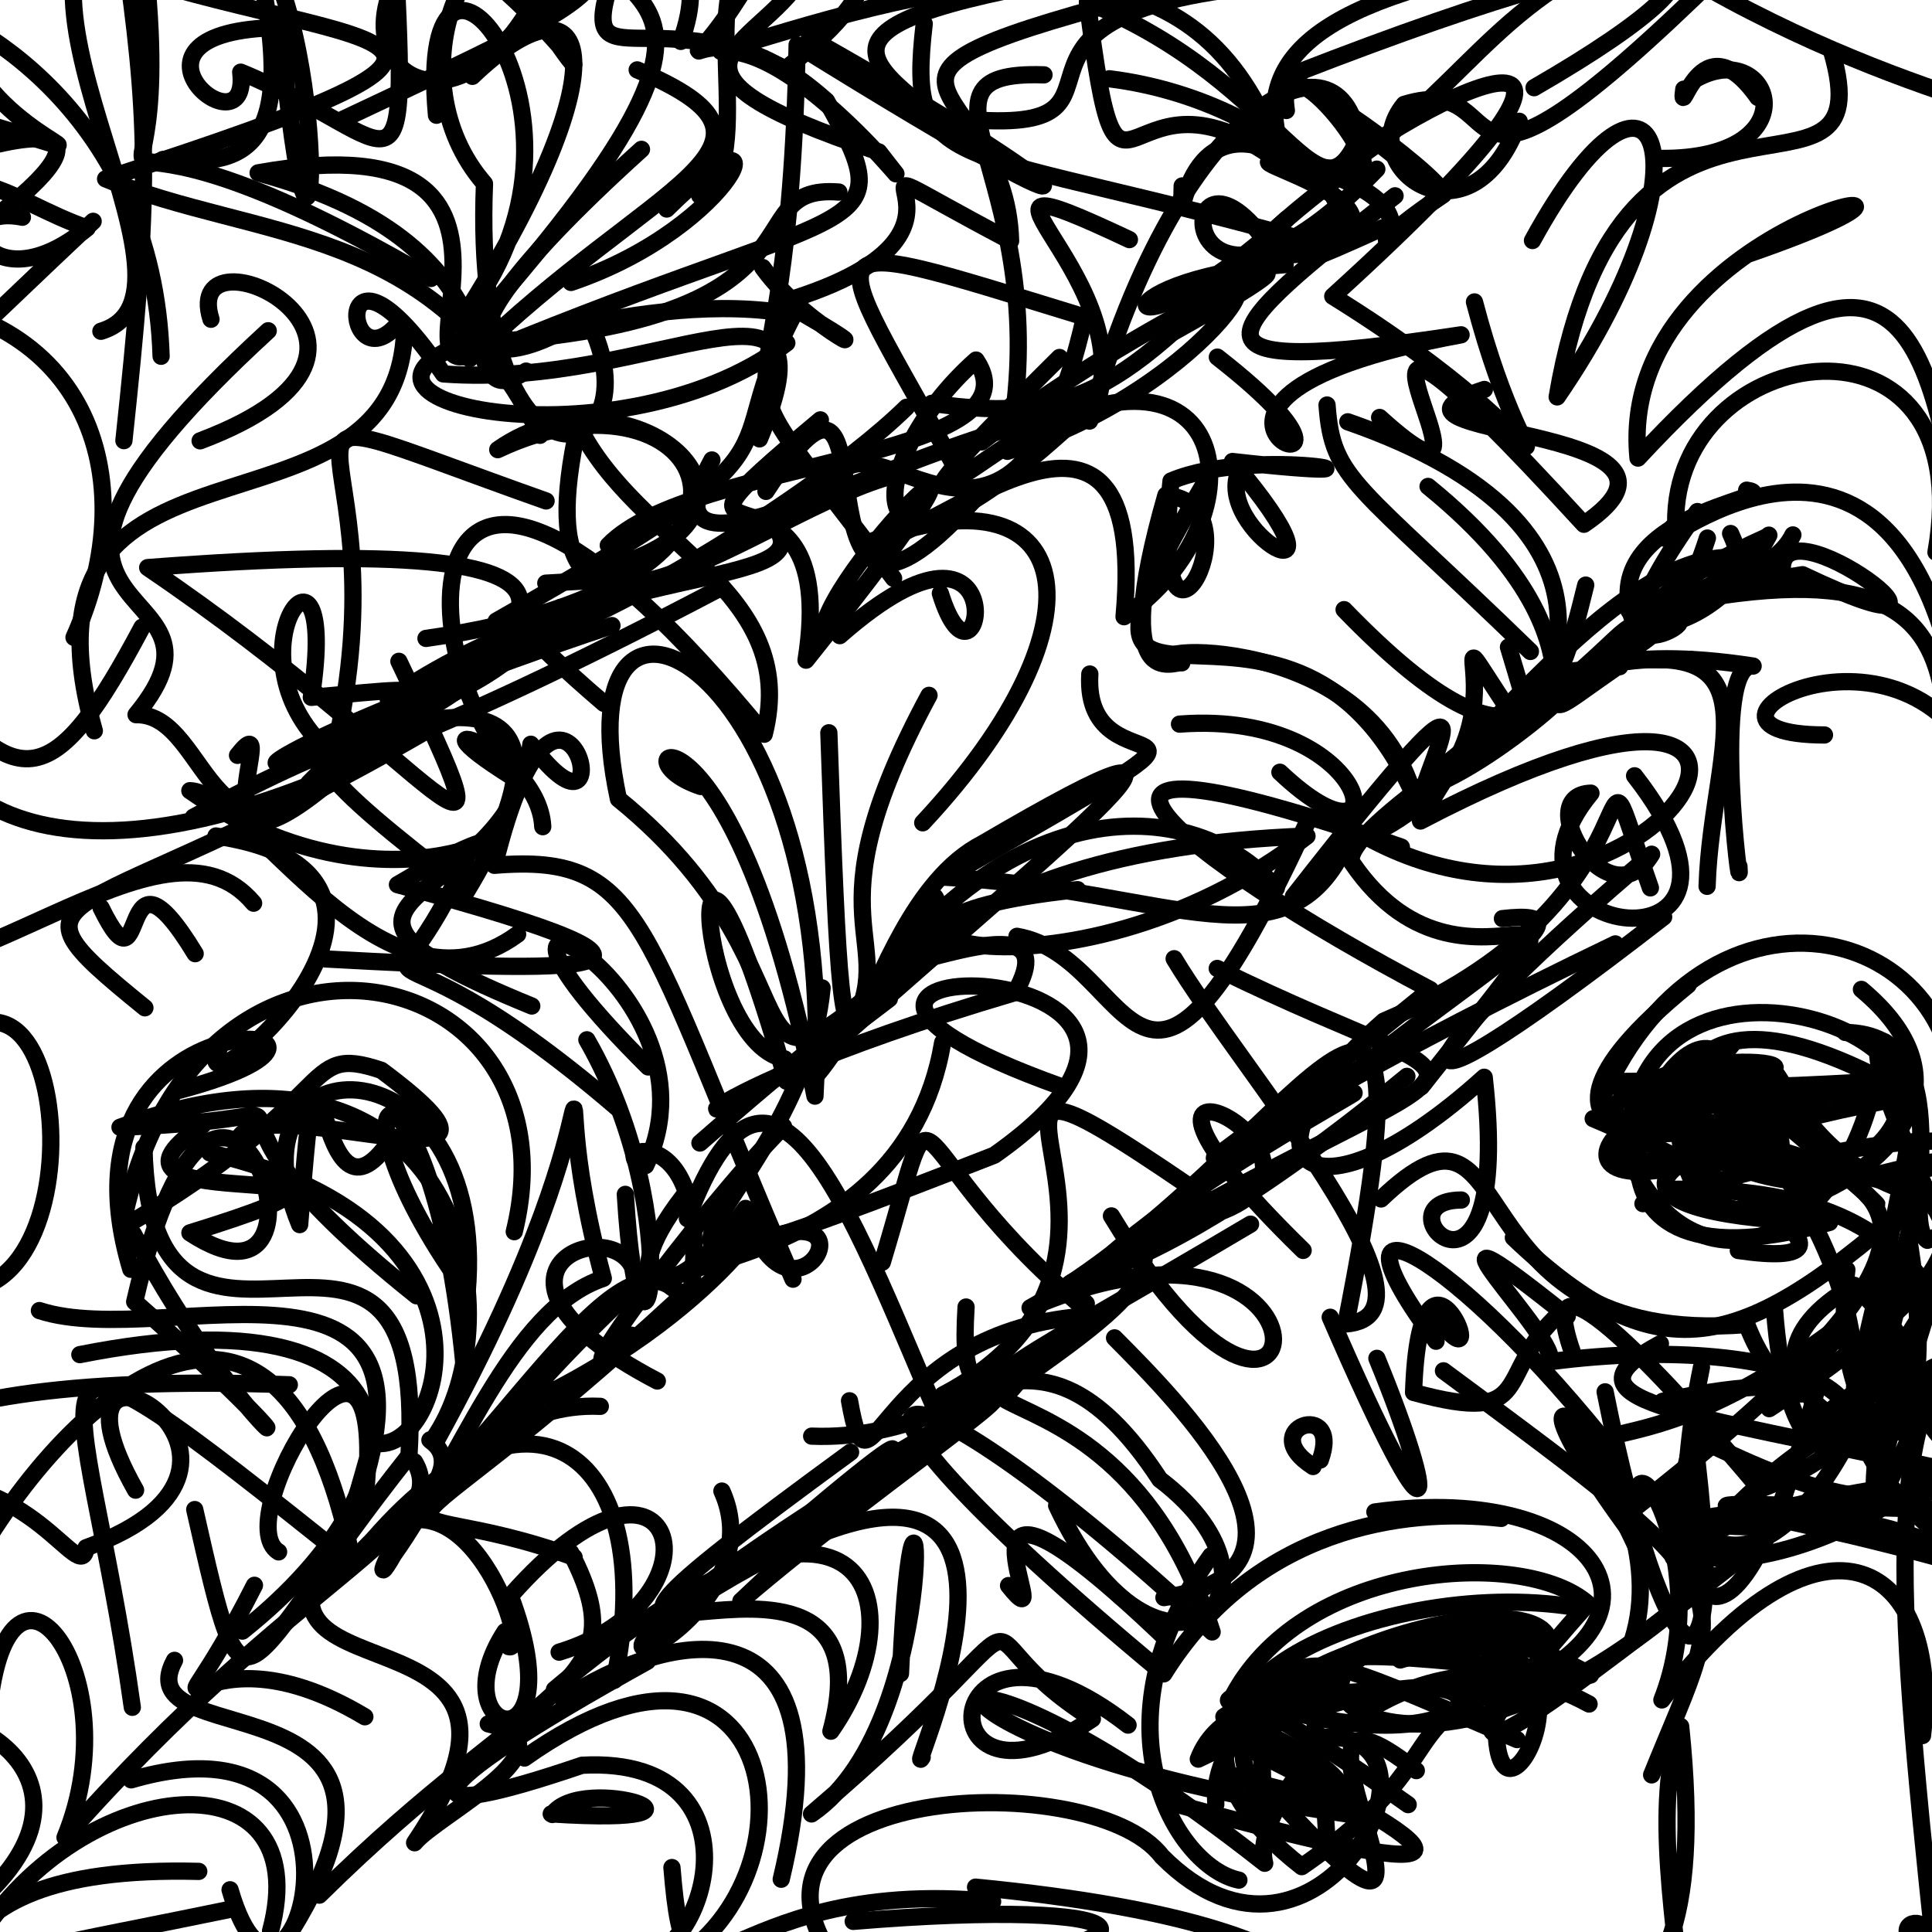 <?xml version="1.0" ?>
<svg xmlns="http://www.w3.org/2000/svg" version="1.1" width="224" height="224">
  <defs/>
  <g>
    <path d="M -5.312 222.79 C 15.261 207.52 -3.682 196.132 -12.795 199.551 C -2.284 230.388 9.444 235.503 13.75 236.098" stroke-width="2.0" fill="none" stroke="rgb(0, 0, 0)" stroke-opacity="1" stroke-linecap="round" stroke-linejoin="round"/>
    <path d="M 167.083 88.827 C 172.944 86.095 193.279 56.687 206.705 66.69 C 205.14 56.513 233.577 78.315 208.99 66.632 C 195.729 68.702 204.609 70.435 200.649 61.857" stroke-width="2.0" fill="none" stroke="rgb(0, 0, 0)" stroke-opacity="1" stroke-linecap="round" stroke-linejoin="round"/>
    <path d="M 50.607 13.362 C 47.932 -15.972 72.673 14.179 53.476 37.138 C 73.151 5.998 68.053 -3.861 54.766 8.852 C 73.389 -12.229 81.745 -2.949 74.537 -10.062" stroke-width="2.0" fill="none" stroke="rgb(0, 0, 0)" stroke-opacity="1" stroke-linecap="round" stroke-linejoin="round"/>
    <path d="M 45.018 81.125 C 68.761 64.54 95.973 68.597 89.683 60.828" stroke-width="2.0" fill="none" stroke="rgb(0, 0, 0)" stroke-opacity="1" stroke-linecap="round" stroke-linejoin="round"/>
    <path d="M 29.443 -6.239 C 35.366 18.368 27.84 19.298 18.874 18.492" stroke-width="2.0" fill="none" stroke="rgb(0, 0, 0)" stroke-opacity="1" stroke-linecap="round" stroke-linejoin="round"/>
    <path d="M 128.861 140.973 C 152.771 180.443 158.131 135.01 119.429 151.639 C 149.227 135.111 167.964 93.019 156.035 153.504 C 168.764 152.551 143.714 123.837 136.134 111.154" stroke-width="2.0" fill="none" stroke="rgb(0, 0, 0)" stroke-opacity="1" stroke-linecap="round" stroke-linejoin="round"/>
    <path d="M 225.173 73.152 C 214.633 40.352 186.485 69.296 194.281 60.733 C 193.963 39.31 229.764 33.888 224.46 64.03 C 248.055 66.93 254.067 62.267 255.883 67.382" stroke-width="2.0" fill="none" stroke="rgb(0, 0, 0)" stroke-opacity="1" stroke-linecap="round" stroke-linejoin="round"/>
    <path d="M 109.301 105.261 C 88.527 121.769 126.07 100.202 117.694 115.08 C 72.79 128.289 75.641 137.047 103.115 115.795" stroke-width="2.0" fill="none" stroke="rgb(0, 0, 0)" stroke-opacity="1" stroke-linecap="round" stroke-linejoin="round"/>
    <path d="M 62.227 -3.934 C 54.601 -11.419 45.471 8.97 56.172 21.295 C 54.57 60.925 77.38 53.749 67.816 36.411 C 62.991 41.424 41.274 47.258 74.374 17.315" stroke-width="2.0" fill="none" stroke="rgb(0, 0, 0)" stroke-opacity="1" stroke-linecap="round" stroke-linejoin="round"/>
    <path d="M 206.654 174.33 C 211.025 153.087 231.253 165.309 214.983 149.019 C 196.238 159.647 221.025 172.733 225.385 162.204 C 199.924 162.913 187.476 202.836 196.99 163.576" stroke-width="2.0" fill="none" stroke="rgb(0, 0, 0)" stroke-opacity="1" stroke-linecap="round" stroke-linejoin="round"/>
    <path d="M 92.989 -2.641 C 87.802 5.696 72.797 7.896 101.893 17.611 C 109.555 27.564 93.296 5.154 83.557 5.947 C 111.318 -2.785 135.581 -8.529 146.332 13.279" stroke-width="2.0" fill="none" stroke="rgb(0, 0, 0)" stroke-opacity="1" stroke-linecap="round" stroke-linejoin="round"/>
    <path d="M 71.221 194.823 C 76.848 167.811 60.415 155.802 40.371 182.04" stroke-width="2.0" fill="none" stroke="rgb(0, 0, 0)" stroke-opacity="1" stroke-linecap="round" stroke-linejoin="round"/>
    <path d="M 153.859 46.958 C 154.504 55.738 157.109 55.777 177.438 75.532" stroke-width="2.0" fill="none" stroke="rgb(0, 0, 0)" stroke-opacity="1" stroke-linecap="round" stroke-linejoin="round"/>
    <path d="M 192.766 162.469 C 214.716 157.55 207.493 166.451 202.524 153.571 C 167.482 156.376 176.978 122.927 160.124 139.011" stroke-width="2.0" fill="none" stroke="rgb(0, 0, 0)" stroke-opacity="1" stroke-linecap="round" stroke-linejoin="round"/>
    <path d="M 54.153 149.95 C 56.857 120.017 25.607 119.925 34.743 141.985 C 37.436 107.345 35.975 144.962 44.849 132.769" stroke-width="2.0" fill="none" stroke="rgb(0, 0, 0)" stroke-opacity="1" stroke-linecap="round" stroke-linejoin="round"/>
    <path d="M 85.542 145.095 C 103.448 136.111 91.47 157.329 86.441 140.105 C 77.861 152.431 70.348 150.176 79.196 138.74" stroke-width="2.0" fill="none" stroke="rgb(0, 0, 0)" stroke-opacity="1" stroke-linecap="round" stroke-linejoin="round"/>
    <path d="M 196.804 59.308 C 180.344 82.354 200.451 70.173 192.955 72.218 C 179.22 69.104 203.817 70.407 207.871 62.021" stroke-width="2.0" fill="none" stroke="rgb(0, 0, 0)" stroke-opacity="1" stroke-linecap="round" stroke-linejoin="round"/>
    <path d="M 105.104 47.218 C 91.799 60.254 52.449 82.521 57.533 72.006 C 95.666 50.366 82.546 54.42 92.034 36.479 C 75.074 33.25 51.408 42.379 58.826 40.173" stroke-width="2.0" fill="none" stroke="rgb(0, 0, 0)" stroke-opacity="1" stroke-linecap="round" stroke-linejoin="round"/>
    <path d="M 135.119 -1.175 C 91.804 9.988 116.632 8.041 117.172 27.936 C 90.438 13.841 120.311 26.187 90.76 35.017 C 105.59 43.367 93.764 38.477 88.431 31.016" stroke-width="2.0" fill="none" stroke="rgb(0, 0, 0)" stroke-opacity="1" stroke-linecap="round" stroke-linejoin="round"/>
    <path d="M 78.933 4.801 C 85.344 -12.53 61.941 -9.189 65.075 -14.339 C 65.848 4.398 95.815 -7.871 53.178 39.85 C 98.246 37.768 84.575 21.262 97.262 22.267" stroke-width="2.0" fill="none" stroke="rgb(0, 0, 0)" stroke-opacity="1" stroke-linecap="round" stroke-linejoin="round"/>
    <path d="M 27.539 87.579 C 33.455 80.077 19.171 108.674 42.383 86.99 C 24.043 105.482 24.659 82.669 15.773 82.863 C 29.976 65.647 -8.013 74.241 31.099 38.348" stroke-width="2.0" fill="none" stroke="rgb(0, 0, 0)" stroke-opacity="1" stroke-linecap="round" stroke-linejoin="round"/>
    <path d="M 186.081 -4.568 C 172.198 1.578 167.2 13.449 153.092 20.91 C 169.331 8.53 193.685 -1.222 154.522 34.352 C 185.024 53.293 177.834 61.264 170.953 35.006" stroke-width="2.0" fill="none" stroke="rgb(0, 0, 0)" stroke-opacity="1" stroke-linecap="round" stroke-linejoin="round"/>
    <path d="M -6.081 121.231 C 9.883 105.816 11.602 161.309 -11.499 147.287" stroke-width="2.0" fill="none" stroke="rgb(0, 0, 0)" stroke-opacity="1" stroke-linecap="round" stroke-linejoin="round"/>
    <path d="M 49.962 32.286 C -1.013 2.513 23.651 40.25 15.754 -12.18 C -4.792 -5.073 26.31 34.031 11.697 38.409" stroke-width="2.0" fill="none" stroke="rgb(0, 0, 0)" stroke-opacity="1" stroke-linecap="round" stroke-linejoin="round"/>
    <path d="M 205.182 177.038 C 180.321 177.138 220.326 170.149 231.856 184.548 C 230.212 151.393 222.724 137.303 193.199 137.904" stroke-width="2.0" fill="none" stroke="rgb(0, 0, 0)" stroke-opacity="1" stroke-linecap="round" stroke-linejoin="round"/>
    <path d="M 211.534 85.215 C 191.306 85.163 221.418 68.316 230.234 90.461 C 232.088 87.88 226.199 102.892 226.208 133.162 C 231.547 108.182 198.582 97.627 185.585 127.648" stroke-width="2.0" fill="none" stroke="rgb(0, 0, 0)" stroke-opacity="1" stroke-linecap="round" stroke-linejoin="round"/>
    <path d="M 95.402 73.191 C 96.258 65.5 124.296 37.985 93.453 76.542 C 97.799 49.121 71.083 68.78 95.116 48.68" stroke-width="2.0" fill="none" stroke="rgb(0, 0, 0)" stroke-opacity="1" stroke-linecap="round" stroke-linejoin="round"/>
    <path d="M 63.315 58.081 C 23.156 43.862 47.902 48.411 38.655 87.543 C 25.131 76.35 39.615 57.744 36.095 80.852 C 55.624 79.126 47.007 79.235 35.795 90.795" stroke-width="2.0" fill="none" stroke="rgb(0, 0, 0)" stroke-opacity="1" stroke-linecap="round" stroke-linejoin="round"/>
    <path d="M 68.044 120.555 C 80.101 141.528 74.199 166.413 72.501 138.476" stroke-width="2.0" fill="none" stroke="rgb(0, 0, 0)" stroke-opacity="1" stroke-linecap="round" stroke-linejoin="round"/>
    <path d="M 191.179 70.619 C 239.88 59.944 220.576 88.489 227.421 117.421" stroke-width="2.0" fill="none" stroke="rgb(0, 0, 0)" stroke-opacity="1" stroke-linecap="round" stroke-linejoin="round"/>
    <path d="M 187.108 125.391 C 224.222 125.31 196.197 118.878 187.169 128.231 C 191.512 150.999 213.116 148.021 217.615 124.348 C 197.201 135.134 170.212 134.963 195.718 114.21" stroke-width="2.0" fill="none" stroke="rgb(0, 0, 0)" stroke-opacity="1" stroke-linecap="round" stroke-linejoin="round"/>
    <path d="M -2.712 225.077 C 9.702 205.265 36.923 203.123 31.369 223.878" stroke-width="2.0" fill="none" stroke="rgb(0, 0, 0)" stroke-opacity="1" stroke-linecap="round" stroke-linejoin="round"/>
    <path d="M 172.101 45.153 C 154.859 50.857 201.011 49.004 183.642 60.784 C 145.271 18.943 178.783 65.467 159.956 48.4" stroke-width="2.0" fill="none" stroke="rgb(0, 0, 0)" stroke-opacity="1" stroke-linecap="round" stroke-linejoin="round"/>
    <path d="M 201.547 231.749 C 208.326 223.882 228.554 226.434 220.354 237.545" stroke-width="2.0" fill="none" stroke="rgb(0, 0, 0)" stroke-opacity="1" stroke-linecap="round" stroke-linejoin="round"/>
    <path d="M 110.418 13.68 C 136.137 16.379 109.489 1.745 146.941 -1.707" stroke-width="2.0" fill="none" stroke="rgb(0, 0, 0)" stroke-opacity="1" stroke-linecap="round" stroke-linejoin="round"/>
    <path d="M 197.959 62.381 C 190.489 85.753 178.974 68.24 164.693 95.191 C 219.283 66.563 192.424 115.637 158.448 97.043 C 181.182 86.447 163.242 65.023 175.824 83.619" stroke-width="2.0" fill="none" stroke="rgb(0, 0, 0)" stroke-opacity="1" stroke-linecap="round" stroke-linejoin="round"/>
    <path d="M 57.387 39.721 C 41.672 49.42 69.305 13.006 29.927 20.04 C 62.649 28.874 51.751 49.007 61.002 43.026" stroke-width="2.0" fill="none" stroke="rgb(0, 0, 0)" stroke-opacity="1" stroke-linecap="round" stroke-linejoin="round"/>
    <path d="M 33.545 160.554 C -18.815 158.642 -27.332 171.846 -4.655 184.113 C 6.054 163.035 32.451 138.214 40.917 181.303 C -1.335 147.535 9.718 157.555 15.341 197.949" stroke-width="2.0" fill="none" stroke="rgb(0, 0, 0)" stroke-opacity="1" stroke-linecap="round" stroke-linejoin="round"/>
    <path d="M 48.066 169.491 C 52.655 177.247 34.382 182.534 7.537 213.042 C 15.555 193.511 -0.126 174.408 -1.486 200.876" stroke-width="2.0" fill="none" stroke="rgb(0, 0, 0)" stroke-opacity="1" stroke-linecap="round" stroke-linejoin="round"/>
    <path d="M 191.996 72.691 C 168.676 87.84 155.678 97.04 156.723 99.985 C 170.704 120.618 190.754 93.113 164.796 125.994" stroke-width="2.0" fill="none" stroke="rgb(0, 0, 0)" stroke-opacity="1" stroke-linecap="round" stroke-linejoin="round"/>
    <path d="M 193.636 173.468 C 205.15 193.414 224.366 156.324 221.215 132.775 C 215.769 165.249 208.46 164.13 229.108 181.865 C 200.97 173.54 183.558 173.94 223.876 174.975" stroke-width="2.0" fill="none" stroke="rgb(0, 0, 0)" stroke-opacity="1" stroke-linecap="round" stroke-linejoin="round"/>
    <path d="M 152.234 170.031 C 145.401 165.642 155.687 162.132 153.075 169.281" stroke-width="2.0" fill="none" stroke="rgb(0, 0, 0)" stroke-opacity="1" stroke-linecap="round" stroke-linejoin="round"/>
    <path d="M 158.001 14.716 C 153.031 28.251 149.42 9.702 126.074 0.251 C 130.074 32.104 129.762 3.536 149.891 19.999" stroke-width="2.0" fill="none" stroke="rgb(0, 0, 0)" stroke-opacity="1" stroke-linecap="round" stroke-linejoin="round"/>
    <path d="M 2.598 25.186 C -6.482 23.386 -1.514 35.931 10.108 26.441 C 1.047 23.306 -4.077 17.024 -12.856 24.844 C 1.511 37.95 -19.653 54.14 10.8 25.659" stroke-width="2.0" fill="none" stroke="rgb(0, 0, 0)" stroke-opacity="1" stroke-linecap="round" stroke-linejoin="round"/>
    <path d="M 156.521 96.876 C 149.839 113.266 135.712 103.068 109.438 101.697" stroke-width="2.0" fill="none" stroke="rgb(0, 0, 0)" stroke-opacity="1" stroke-linecap="round" stroke-linejoin="round"/>
    <path d="M 108.873 107.975 C 81.273 134.007 98.102 114 71.702 92.635 C 64.723 60.241 97.403 76.341 94.489 127.088 C 84.732 77.485 70.324 87.556 81.241 91.186" stroke-width="2.0" fill="none" stroke="rgb(0, 0, 0)" stroke-opacity="1" stroke-linecap="round" stroke-linejoin="round"/>
    <path d="M 230.82 142.266 C 221.428 168.478 208.787 197.576 226.488 142.392 C 241.484 154.011 241.699 159.16 247.357 163.525" stroke-width="2.0" fill="none" stroke="rgb(0, 0, 0)" stroke-opacity="1" stroke-linecap="round" stroke-linejoin="round"/>
    <path d="M 43.379 178.64 C 57.372 168.723 48.106 166.597 50.147 166.982 C 60.255 152.822 53.295 116.187 13.912 130.697 C 44.904 129.598 14.927 123.593 48.299 150.239" stroke-width="2.0" fill="none" stroke="rgb(0, 0, 0)" stroke-opacity="1" stroke-linecap="round" stroke-linejoin="round"/>
    <path d="M 37.021 219.726 C 62.512 194.507 74.288 195.796 66.167 180.014" stroke-width="2.0" fill="none" stroke="rgb(0, 0, 0)" stroke-opacity="1" stroke-linecap="round" stroke-linejoin="round"/>
    <path d="M 122.841 41.446 C 93.994 70.063 120.236 47.906 118.568 51.064" stroke-width="2.0" fill="none" stroke="rgb(0, 0, 0)" stroke-opacity="1" stroke-linecap="round" stroke-linejoin="round"/>
    <path d="M 188.76 133.337 C 189.072 104.791 233.54 120.845 216.984 133.404 C 228.804 123.954 205.776 105.033 227.409 146.008" stroke-width="2.0" fill="none" stroke="rgb(0, 0, 0)" stroke-opacity="1" stroke-linecap="round" stroke-linejoin="round"/>
    <path d="M 169.431 139.133 C 159.123 139.178 175.571 156.043 172.081 124.898 C 151.523 143.498 142.252 134.342 160.436 118.388 C 195.17 103.605 183.077 79.313 191.351 102.942" stroke-width="2.0" fill="none" stroke="rgb(0, 0, 0)" stroke-opacity="1" stroke-linecap="round" stroke-linejoin="round"/>
    <path d="M 103.904 55.063 C 88.772 58.65 59.202 84.839 67.048 49.328 C 73.697 63.007 92.831 68.415 88.607 85.129 C 47.087 34.526 46.072 76.292 60.977 91.093" stroke-width="2.0" fill="none" stroke="rgb(0, 0, 0)" stroke-opacity="1" stroke-linecap="round" stroke-linejoin="round"/>
    <path d="M 154.228 152.725 C 166.914 181.971 166.761 174.831 159.639 157.488" stroke-width="2.0" fill="none" stroke="rgb(0, 0, 0)" stroke-opacity="1" stroke-linecap="round" stroke-linejoin="round"/>
    <path d="M 135.094 189.91 C 106.293 162.383 123.593 192.158 116.933 183.835" stroke-width="2.0" fill="none" stroke="rgb(0, 0, 0)" stroke-opacity="1" stroke-linecap="round" stroke-linejoin="round"/>
    <path d="M 208.821 161.622 C 219.477 140.057 210.687 182.058 221.24 143.276 C 226.562 175.377 211.628 168.441 214.128 147.217" stroke-width="2.0" fill="none" stroke="rgb(0, 0, 0)" stroke-opacity="1" stroke-linecap="round" stroke-linejoin="round"/>
    <path d="M 88.808 56.972 C 105.295 31.724 89.62 83.68 112.852 58.054 C 95.957 26.538 90.768 26.05 125.744 36.757 C 117.068 75.296 99.189 43.132 96.103 57.968" stroke-width="2.0" fill="none" stroke="rgb(0, 0, 0)" stroke-opacity="1" stroke-linecap="round" stroke-linejoin="round"/>
    <path d="M 113.108 218.799 C 164.08 223.757 147.57 236.177 159.332 226.152 C 145.065 243.703 134.93 253.794 130.531 263.488" stroke-width="2.0" fill="none" stroke="rgb(0, 0, 0)" stroke-opacity="1" stroke-linecap="round" stroke-linejoin="round"/>
    <path d="M 15.207 206.359 C 46.929 197.096 33.287 242.045 26.674 219.103" stroke-width="2.0" fill="none" stroke="rgb(0, 0, 0)" stroke-opacity="1" stroke-linecap="round" stroke-linejoin="round"/>
    <path d="M 90.973 122.767 C 80.339 120.835 78.445 80.707 91.178 125.356" stroke-width="2.0" fill="none" stroke="rgb(0, 0, 0)" stroke-opacity="1" stroke-linecap="round" stroke-linejoin="round"/>
    <path d="M 149.143 12.81 C 147.531 1.868 164.331 23.479 155.553 19.734 C 132.015 16.251 166.2 22.217 154.209 28.651 C 110.487 16.159 105.031 21.049 107.157 2.752" stroke-width="2.0" fill="none" stroke="rgb(0, 0, 0)" stroke-opacity="1" stroke-linecap="round" stroke-linejoin="round"/>
    <path d="M 14.366 51.089 C 17.23 24.376 17.389 15.551 14.841 -2.886 C 43.188 6.018 65.69 3.455 12.241 20.738 C 29.802 27.973 50.451 25.733 62.612 50.47" stroke-width="2.0" fill="none" stroke="rgb(0, 0, 0)" stroke-opacity="1" stroke-linecap="round" stroke-linejoin="round"/>
    <path d="M 199.451 -3.212 C 165.21 30.361 176.582 7.849 162.799 12.104 C 156.667 19.569 170.647 29.318 176.143 14.062" stroke-width="2.0" fill="none" stroke="rgb(0, 0, 0)" stroke-opacity="1" stroke-linecap="round" stroke-linejoin="round"/>
    <path d="M 187.102 134.611 C 217.789 134.431 245.964 136.679 205.128 163.323" stroke-width="2.0" fill="none" stroke="rgb(0, 0, 0)" stroke-opacity="1" stroke-linecap="round" stroke-linejoin="round"/>
    <path d="M 184.24 197.568 C 162.68 185.803 144.667 208.856 146.633 216.03 C 103.724 182.204 99.133 202.173 156.419 210.349 C 131.415 187.57 153.021 201.948 163.267 209.232" stroke-width="2.0" fill="none" stroke="rgb(0, 0, 0)" stroke-opacity="1" stroke-linecap="round" stroke-linejoin="round"/>
    <path d="M 24.324 133.667 C 60.679 142.043 50.851 169.699 43.124 167.221 C 37.432 188.405 34.859 188.115 42.487 172.008 C 44.525 146.009 26.296 176.295 32.302 179.93" stroke-width="2.0" fill="none" stroke="rgb(0, 0, 0)" stroke-opacity="1" stroke-linecap="round" stroke-linejoin="round"/>
    <path d="M 136.753 83.957 C 159.522 82.21 162.584 102.936 148.394 89.533" stroke-width="2.0" fill="none" stroke="rgb(0, 0, 0)" stroke-opacity="1" stroke-linecap="round" stroke-linejoin="round"/>
    <path d="M 99.398 171.872 C 49.185 203.458 91.619 190.45 83.699 172.877" stroke-width="2.0" fill="none" stroke="rgb(0, 0, 0)" stroke-opacity="1" stroke-linecap="round" stroke-linejoin="round"/>
    <path d="M 199.621 129.509 C 229.03 122.723 222.771 126.4 187.714 126.192 C 182.307 119.107 207.446 146.512 232.002 132.028" stroke-width="2.0" fill="none" stroke="rgb(0, 0, 0)" stroke-opacity="1" stroke-linecap="round" stroke-linejoin="round"/>
    <path d="M 23.201 51.111 C 52.456 40.077 20.742 25.228 24.463 37.015" stroke-width="2.0" fill="none" stroke="rgb(0, 0, 0)" stroke-opacity="1" stroke-linecap="round" stroke-linejoin="round"/>
    <path d="M 81.15 132.525 C 98.748 117.145 102.49 115.234 98.389 119.601 C 104.879 108.561 93.141 107.616 107.713 80.619" stroke-width="2.0" fill="none" stroke="rgb(0, 0, 0)" stroke-opacity="1" stroke-linecap="round" stroke-linejoin="round"/>
    <path d="M 197.923 102.764 C 198.446 85.676 207.84 71.312 181.036 78.246 C 189.584 74.744 170.789 90.854 163.719 91.713 C 149.059 60.092 117.649 93.286 139.616 56.088" stroke-width="2.0" fill="none" stroke="rgb(0, 0, 0)" stroke-opacity="1" stroke-linecap="round" stroke-linejoin="round"/>
    <path d="M 11.713 105.242 C 17.288 116.624 13.408 95.394 22.628 110.572" stroke-width="2.0" fill="none" stroke="rgb(0, 0, 0)" stroke-opacity="1" stroke-linecap="round" stroke-linejoin="round"/>
    <path d="M 158.666 230.136 C 179.044 224.497 215.097 233.434 160.75 232.359 C 174.382 230.947 199.792 247.558 194.861 200.165 C 188.266 217.6 205.718 258.864 185.923 248.57" stroke-width="2.0" fill="none" stroke="rgb(0, 0, 0)" stroke-opacity="1" stroke-linecap="round" stroke-linejoin="round"/>
    <path d="M 150.263 8.491 C 198.251 -10.218 206.249 -6.244 177.863 10.168" stroke-width="2.0" fill="none" stroke="rgb(0, 0, 0)" stroke-opacity="1" stroke-linecap="round" stroke-linejoin="round"/>
    <path d="M 16.801 116.848 C -1.654 101.851 8.781 108.369 49.676 84.601 C 10.032 105.727 -10.95 95.403 -9.598 76.418 C 1.926 93.41 6.633 91.212 16.469 72.721" stroke-width="2.0" fill="none" stroke="rgb(0, 0, 0)" stroke-opacity="1" stroke-linecap="round" stroke-linejoin="round"/>
    <path d="M 205.085 62.047 C 196.521 78.162 181.362 71.166 196.614 70.082 C 184.764 74.064 192.718 70.053 177.734 82.448 C 177.977 81.602 192.078 61.364 156.268 48.905" stroke-width="2.0" fill="none" stroke="rgb(0, 0, 0)" stroke-opacity="1" stroke-linecap="round" stroke-linejoin="round"/>
    <path d="M 23.046 216.973 C -11.85 216.087 -4.034 234.327 -10.363 238.451" stroke-width="2.0" fill="none" stroke="rgb(0, 0, 0)" stroke-opacity="1" stroke-linecap="round" stroke-linejoin="round"/>
    <path d="M 128.62 9.133 C 150.35 11.827 165.177 29.794 147.881 29.603 C 135.639 10.58 134.585 45.502 159.632 19.611" stroke-width="2.0" fill="none" stroke="rgb(0, 0, 0)" stroke-opacity="1" stroke-linecap="round" stroke-linejoin="round"/>
    <path d="M 28.103 189.115 C 50.989 170.895 49.213 149.116 9.258 157.057" stroke-width="2.0" fill="none" stroke="rgb(0, 0, 0)" stroke-opacity="1" stroke-linecap="round" stroke-linejoin="round"/>
    <path d="M 27.249 221.255 C -13.202 229.627 -13.908 226.945 9.991 248.87 C 25.523 228.41 30.82 230.555 34.028 238.743 C 24.689 238.039 32.439 238.77 40.976 239.282" stroke-width="2.0" fill="none" stroke="rgb(0, 0, 0)" stroke-opacity="1" stroke-linecap="round" stroke-linejoin="round"/>
    <path d="M 61.628 0.633 C 50.379 20.086 33.289 3.078 54.984 -11.999 C 70.017 17.914 72.484 8.685 49.584 -8.408 C 81.969 -5.061 70.082 -0.496 39.832 13.796" stroke-width="2.0" fill="none" stroke="rgb(0, 0, 0)" stroke-opacity="1" stroke-linecap="round" stroke-linejoin="round"/>
    <path d="M 189.274 190.157 C 195.357 171.14 168.05 149.243 189.469 178.222" stroke-width="2.0" fill="none" stroke="rgb(0, 0, 0)" stroke-opacity="1" stroke-linecap="round" stroke-linejoin="round"/>
    <path d="M 135.178 57.411 C 128.416 81.017 136.249 76.545 137.017 76.851 C 128.527 75.074 160.413 72.218 164.416 94.473 C 163.966 90.344 177.144 69.141 149.957 103.941" stroke-width="2.0" fill="none" stroke="rgb(0, 0, 0)" stroke-opacity="1" stroke-linecap="round" stroke-linejoin="round"/>
    <path d="M 140.393 180.375 C 126.378 199.913 136.333 216.482 143.641 217.987" stroke-width="2.0" fill="none" stroke="rgb(0, 0, 0)" stroke-opacity="1" stroke-linecap="round" stroke-linejoin="round"/>
    <path d="M 54.455 41.598 C 75.514 20.947 94.665 16.873 73.877 8.102" stroke-width="2.0" fill="none" stroke="rgb(0, 0, 0)" stroke-opacity="1" stroke-linecap="round" stroke-linejoin="round"/>
    <path d="M 198.552 121.706 C 191.784 119.231 177.697 151.299 212.12 141.73 C 186.83 141.14 184.21 134.274 219.624 127.43" stroke-width="2.0" fill="none" stroke="rgb(0, 0, 0)" stroke-opacity="1" stroke-linecap="round" stroke-linejoin="round"/>
    <path d="M 33.664 88.021 C 27.631 90.396 37.798 83.58 70.951 72.531" stroke-width="2.0" fill="none" stroke="rgb(0, 0, 0)" stroke-opacity="1" stroke-linecap="round" stroke-linejoin="round"/>
    <path d="M 181.716 152.597 C 160.475 135.609 181.785 156.015 179.571 157.897 C 208.874 154.021 226.929 163.938 204.063 172.67 C 194.515 161.265 177.181 142.077 182.303 156.76" stroke-width="2.0" fill="none" stroke="rgb(0, 0, 0)" stroke-opacity="1" stroke-linecap="round" stroke-linejoin="round"/>
    <path d="M 202.825 29.417 C 237.656 17.327 187.135 24.689 189.912 53.111 C 224.667 15.714 224.053 46.548 229.075 70.284" stroke-width="2.0" fill="none" stroke="rgb(0, 0, 0)" stroke-opacity="1" stroke-linecap="round" stroke-linejoin="round"/>
    <path d="M 130.79 200.011 C 108.445 182.66 106.461 212.97 126.653 199.29 C 108.711 187.969 125.708 183.311 94.09 210.312 C 110.216 199.333 106.065 156.492 104.403 194.039" stroke-width="2.0" fill="none" stroke="rgb(0, 0, 0)" stroke-opacity="1" stroke-linecap="round" stroke-linejoin="round"/>
    <path d="M 174.067 176.046 C 162.674 174.762 145.453 177.183 134.932 194.072 C 87.572 154.771 103.641 154.827 140.537 189.212 C 126.988 147.199 88.748 175.257 144.991 141.934" stroke-width="2.0" fill="none" stroke="rgb(0, 0, 0)" stroke-opacity="1" stroke-linecap="round" stroke-linejoin="round"/>
    <path d="M 25.4 121.581 C 21.005 130.796 55.726 101.524 25.039 96.926" stroke-width="2.0" fill="none" stroke="rgb(0, 0, 0)" stroke-opacity="1" stroke-linecap="round" stroke-linejoin="round"/>
    <path d="M 162.347 192.461 C 191.991 182.978 170.938 222.222 173.719 195.632" stroke-width="2.0" fill="none" stroke="rgb(0, 0, 0)" stroke-opacity="1" stroke-linecap="round" stroke-linejoin="round"/>
    <path d="M 147.973 102.992 C 137.806 91.241 112.963 90.939 94.756 124.55 C 100.263 118.164 106.618 98.616 151.536 96.931 C 123.34 118.79 88.744 106.925 124.94 103.149" stroke-width="2.0" fill="none" stroke="rgb(0, 0, 0)" stroke-opacity="1" stroke-linecap="round" stroke-linejoin="round"/>
    <path d="M 79.699 141.291 C 89.874 114.045 99.423 142.872 109.626 166.166" stroke-width="2.0" fill="none" stroke="rgb(0, 0, 0)" stroke-opacity="1" stroke-linecap="round" stroke-linejoin="round"/>
    <path d="M 61.655 116.639 C 28.949 103.309 59.396 105.609 61.548 86.289 C 73.179 101.748 65.161 68.206 57.317 100.326 C 74.848 98.883 74.228 107.356 91.944 148.312" stroke-width="2.0" fill="none" stroke="rgb(0, 0, 0)" stroke-opacity="1" stroke-linecap="round" stroke-linejoin="round"/>
    <path d="M 190.95 130.435 C 225.003 135.132 229.949 143.047 189.684 174.742 C 189.135 165.315 198.686 181.89 192.681 197.095 C 211.841 172.201 225.186 181.676 222.9 201.226" stroke-width="2.0" fill="none" stroke="rgb(0, 0, 0)" stroke-opacity="1" stroke-linecap="round" stroke-linejoin="round"/>
    <path d="M 10.937 84.728 C 0.084 46.34 46.351 65.282 46.925 37.948" stroke-width="2.0" fill="none" stroke="rgb(0, 0, 0)" stroke-opacity="1" stroke-linecap="round" stroke-linejoin="round"/>
    <path d="M 186.101 161.372 C 192.852 195.23 200.821 200.84 196.407 166.629 C 204.432 170.194 224.08 181.295 233.227 165.143 C 224.373 150.213 216.029 163.184 230.208 170.58" stroke-width="2.0" fill="none" stroke="rgb(0, 0, 0)" stroke-opacity="1" stroke-linecap="round" stroke-linejoin="round"/>
    <path d="M 130.945 27.78 C 106.043 16.058 134.41 32.981 126.323 48.82 C 136.733 10.341 157.554 1.105 157.635 18.703 C 133.065 37.069 156.976 24.851 143.079 31.057" stroke-width="2.0" fill="none" stroke="rgb(0, 0, 0)" stroke-opacity="1" stroke-linecap="round" stroke-linejoin="round"/>
    <path d="M 97.365 73.698 C 118.725 54.916 113.595 83.537 109.027 68.796" stroke-width="2.0" fill="none" stroke="rgb(0, 0, 0)" stroke-opacity="1" stroke-linecap="round" stroke-linejoin="round"/>
    <path d="M 172.752 -3.389 C 148.563 1.51 145.727 9.5 148.806 18.094 C 136.22 11.506 136.908 30.607 137.065 21.555" stroke-width="2.0" fill="none" stroke="rgb(0, 0, 0)" stroke-opacity="1" stroke-linecap="round" stroke-linejoin="round"/>
    <path d="M 196.848 9.033 C 205.645 4.408 210.009 18.52 192.539 18.367" stroke-width="2.0" fill="none" stroke="rgb(0, 0, 0)" stroke-opacity="1" stroke-linecap="round" stroke-linejoin="round"/>
    <path d="M 82.813 184.128 C 128.474 156.495 104.482 207.796 106.919 203.743" stroke-width="2.0" fill="none" stroke="rgb(0, 0, 0)" stroke-opacity="1" stroke-linecap="round" stroke-linejoin="round"/>
    <path d="M 42.301 199.046 C 21.241 186.419 17.524 207.421 29.503 183.801" stroke-width="2.0" fill="none" stroke="rgb(0, 0, 0)" stroke-opacity="1" stroke-linecap="round" stroke-linejoin="round"/>
    <path d="M 46.25 76.674 C 61.165 107.821 51.183 88.901 17.122 65.807 C 77.251 61.201 65.135 72.434 37.43 87.498 C 33.298 91.026 48.026 86.823 83.17 68.361" stroke-width="2.0" fill="none" stroke="rgb(0, 0, 0)" stroke-opacity="1" stroke-linecap="round" stroke-linejoin="round"/>
    <path d="M 29.257 230.47 C 57.768 192.019 13.763 204.474 20.234 192.504" stroke-width="2.0" fill="none" stroke="rgb(0, 0, 0)" stroke-opacity="1" stroke-linecap="round" stroke-linejoin="round"/>
    <path d="M 153.876 214.53 C 153.196 189.301 142.781 190.206 184.404 194.21 C 158.51 197.551 171.804 202.103 150.924 216.422 C 125.657 196.76 159.916 182.687 182.565 186.338" stroke-width="2.0" fill="none" stroke="rgb(0, 0, 0)" stroke-opacity="1" stroke-linecap="round" stroke-linejoin="round"/>
    <path d="M 103.607 67.055 C 80.005 35.565 91.496 57.631 92.42 5.202 C 134.957 31.617 125.34 22.091 93.845 4.403" stroke-width="2.0" fill="none" stroke="rgb(0, 0, 0)" stroke-opacity="1" stroke-linecap="round" stroke-linejoin="round"/>
    <path d="M 91.225 39.763 C 71.13 55.19 30.24 45.888 58.403 38.317" stroke-width="2.0" fill="none" stroke="rgb(0, 0, 0)" stroke-opacity="1" stroke-linecap="round" stroke-linejoin="round"/>
    <path d="M 64.987 70.431 C 48.158 92.47 18.081 75.784 54.096 103.346 C 66.809 82.399 58.846 74.962 22.425 94.741" stroke-width="2.0" fill="none" stroke="rgb(0, 0, 0)" stroke-opacity="1" stroke-linecap="round" stroke-linejoin="round"/>
    <path d="M 4.57 151.951 C 19.363 156.824 54.966 140.618 40.272 177.227 C 22.417 198.728 68.256 183.781 48.071 213.653 C 50.657 210.452 67.253 202.346 56.61 199.869" stroke-width="2.0" fill="none" stroke="rgb(0, 0, 0)" stroke-opacity="1" stroke-linecap="round" stroke-linejoin="round"/>
    <path d="M 29.404 104.719 C 18.783 92.074 -4.141 117.845 -24.385 113.4 C -11.386 109.817 -21.775 99.835 -32.047 101.645 C -25.448 98.89 -36.586 92.02 -45.353 88.556" stroke-width="2.0" fill="none" stroke="rgb(0, 0, 0)" stroke-opacity="1" stroke-linecap="round" stroke-linejoin="round"/>
    <path d="M -12.027 172.052 C 3.465 169.887 9.405 184.186 9.981 179.444 C 37.645 169.498 2.679 149.699 15.72 172.773" stroke-width="2.0" fill="none" stroke="rgb(0, 0, 0)" stroke-opacity="1" stroke-linecap="round" stroke-linejoin="round"/>
    <path d="M 230.222 14.116 C 248.602 15.522 224.863 13.743 198.06 -1.345" stroke-width="2.0" fill="none" stroke="rgb(0, 0, 0)" stroke-opacity="1" stroke-linecap="round" stroke-linejoin="round"/>
    <path d="M 77.301 24.234 C 91.545 10.121 85.506 26.23 66.203 32.747" stroke-width="2.0" fill="none" stroke="rgb(0, 0, 0)" stroke-opacity="1" stroke-linecap="round" stroke-linejoin="round"/>
    <path d="M 213.087 225.613 C 232.846 240.192 218.96 233.533 220.238 233.959 C 230.073 218.683 214.95 222.586 224.349 226.684 C 219.43 180.845 218.721 164.906 228.924 152.751" stroke-width="2.0" fill="none" stroke="rgb(0, 0, 0)" stroke-opacity="1" stroke-linecap="round" stroke-linejoin="round"/>
    <path d="M 187.287 109.438 C 133.425 135.286 126.422 146.859 165.844 114.747 C 136.617 99.363 114.478 81.494 162.48 98.213" stroke-width="2.0" fill="none" stroke="rgb(0, 0, 0)" stroke-opacity="1" stroke-linecap="round" stroke-linejoin="round"/>
    <path d="M 166.498 155.506 C 152.346 136.507 168.349 144.588 187.535 168.976" stroke-width="2.0" fill="none" stroke="rgb(0, 0, 0)" stroke-opacity="1" stroke-linecap="round" stroke-linejoin="round"/>
    <path d="M 229.217 31.82 C 236.387 46.464 231.429 65.736 232.982 51.193" stroke-width="2.0" fill="none" stroke="rgb(0, 0, 0)" stroke-opacity="1" stroke-linecap="round" stroke-linejoin="round"/>
    <path d="M 18.679 41.306 C 17.79 13.082 -3.631 1.483 -10.879 -0.106" stroke-width="2.0" fill="none" stroke="rgb(0, 0, 0)" stroke-opacity="1" stroke-linecap="round" stroke-linejoin="round"/>
    <path d="M 163.12 124.794 C 126.09 155.225 120.091 145.238 125.948 151.144" stroke-width="2.0" fill="none" stroke="rgb(0, 0, 0)" stroke-opacity="1" stroke-linecap="round" stroke-linejoin="round"/>
    <path d="M 165.572 56.397 C 191.65 77.601 171.346 88.494 187.793 77.104 C 188.042 78.671 183.642 71.719 204.954 62.196 C 195.24 72.945 175.648 76.924 196.082 76.473" stroke-width="2.0" fill="none" stroke="rgb(0, 0, 0)" stroke-opacity="1" stroke-linecap="round" stroke-linejoin="round"/>
    <path d="M 98.923 222.767 C 132.562 219.961 141.525 224.934 98.753 229.875 C 78.832 206.878 126.469 204.322 134.701 215.218 C 152.75 233.448 169.709 200.753 153.611 201.409" stroke-width="2.0" fill="none" stroke="rgb(0, 0, 0)" stroke-opacity="1" stroke-linecap="round" stroke-linejoin="round"/>
    <path d="M 60.536 39.198 C 100.313 23.164 104.556 27.343 95.829 11.701 C 79.326 -2.951 76.49 15.77 87.745 -3.721" stroke-width="2.0" fill="none" stroke="rgb(0, 0, 0)" stroke-opacity="1" stroke-linecap="round" stroke-linejoin="round"/>
    <path d="M 190.488 139.555 C 242.914 122.858 234.724 139.667 223.467 143.803 C 220.013 141.476 228.02 119.879 213.947 119.705" stroke-width="2.0" fill="none" stroke="rgb(0, 0, 0)" stroke-opacity="1" stroke-linecap="round" stroke-linejoin="round"/>
    <path d="M 66.566 180.558 C 42.774 171.869 41.874 184.618 79.009 150.305 C 71.446 140.979 56.894 170.227 41.11 180.847 C 52.942 165.882 61.912 191.764 58.991 190.92" stroke-width="2.0" fill="none" stroke="rgb(0, 0, 0)" stroke-opacity="1" stroke-linecap="round" stroke-linejoin="round"/>
    <path d="M 65.287 197.071 C 77.186 189.116 98.639 184.133 90.578 217.884" stroke-width="2.0" fill="none" stroke="rgb(0, 0, 0)" stroke-opacity="1" stroke-linecap="round" stroke-linejoin="round"/>
    <path d="M 37.753 111.184 C 66.904 112.758 86.008 113.283 46.079 102.569 C 68.662 89.096 48.287 109.971 22.012 91.673 C 28.948 91.864 44.37 119.772 60.015 108.318" stroke-width="2.0" fill="none" stroke="rgb(0, 0, 0)" stroke-opacity="1" stroke-linecap="round" stroke-linejoin="round"/>
    <path d="M 60.939 91.024 C 44.37 81.058 62.457 86.561 62.928 95.848" stroke-width="2.0" fill="none" stroke="rgb(0, 0, 0)" stroke-opacity="1" stroke-linecap="round" stroke-linejoin="round"/>
    <path d="M 16.689 133.039 C 17.497 167.974 49.843 129.686 47.415 168.784 C 27.104 194.394 28.754 202.325 22.578 175.02" stroke-width="2.0" fill="none" stroke="rgb(0, 0, 0)" stroke-opacity="1" stroke-linecap="round" stroke-linejoin="round"/>
    <path d="M 45.601 -9.469 C 47.356 26.601 47.241 16.329 27.908 8.367 C 29.115 18.337 11.362 3.499 32.485 3.193 C 36.573 47.064 38.594 5.536 29.961 -6.765" stroke-width="2.0" fill="none" stroke="rgb(0, 0, 0)" stroke-opacity="1" stroke-linecap="round" stroke-linejoin="round"/>
    <path d="M 69.603 163.055 C 51.036 162.193 40.711 189 45.62 180.264 C 53.19 169.695 59.234 151.814 69.95 148.216 C 61.537 117.221 75.158 122.511 50.598 167.01" stroke-width="2.0" fill="none" stroke="rgb(0, 0, 0)" stroke-opacity="1" stroke-linecap="round" stroke-linejoin="round"/>
    <path d="M 71.561 128.45 C 40.607 101.905 44.317 122.282 54.366 98.788" stroke-width="2.0" fill="none" stroke="rgb(0, 0, 0)" stroke-opacity="1" stroke-linecap="round" stroke-linejoin="round"/>
    <path d="M 161.602 18.038 C 144.699 4.717 167.482 20.428 167.336 22.58 C 150.659 33.783 174.273 24.194 147.601 18.428" stroke-width="2.0" fill="none" stroke="rgb(0, 0, 0)" stroke-opacity="1" stroke-linecap="round" stroke-linejoin="round"/>
    <path d="M 76.21 160.117 C 50.768 146.837 73.851 139.302 73.802 149.039 C 53.504 167.981 52.306 175.591 61.354 162.64 C 85.238 151.343 92.711 135.23 85.338 144.239" stroke-width="2.0" fill="none" stroke="rgb(0, 0, 0)" stroke-opacity="1" stroke-linecap="round" stroke-linejoin="round"/>
    <path d="M 164.21 205.287 C 143.428 188.829 174.657 237.466 148.346 208.859 C 143.842 218.613 148.984 204.976 144.036 194.828" stroke-width="2.0" fill="none" stroke="rgb(0, 0, 0)" stroke-opacity="1" stroke-linecap="round" stroke-linejoin="round"/>
    <path d="M 59.624 142.805 C 67.541 110.594 22.048 100.923 14.131 142.372 C 40.04 127.272 34.675 120.92 44.213 124.091 C 67.487 141.405 23.416 123.272 27.795 134.214" stroke-width="2.0" fill="none" stroke="rgb(0, 0, 0)" stroke-opacity="1" stroke-linecap="round" stroke-linejoin="round"/>
    <path d="M 175.898 201.692 C 149.284 190.347 153.348 191.243 141.898 199.044 C 154.494 203.314 164.518 212.671 142.421 205.7" stroke-width="2.0" fill="none" stroke="rgb(0, 0, 0)" stroke-opacity="1" stroke-linecap="round" stroke-linejoin="round"/>
    <path d="M 88.056 50.885 C 97.476 28.286 76.144 45.199 51.401 43.353 C 38.1 23.814 39.787 45.444 46.347 37.317" stroke-width="2.0" fill="none" stroke="rgb(0, 0, 0)" stroke-opacity="1" stroke-linecap="round" stroke-linejoin="round"/>
    <path d="M 63.91 210.305 C 86.608 211.763 67.44 205.45 64.041 210.378" stroke-width="2.0" fill="none" stroke="rgb(0, 0, 0)" stroke-opacity="1" stroke-linecap="round" stroke-linejoin="round"/>
    <path d="M 183.852 67.836 C 180.652 80.826 177.506 93.046 155.838 70.683" stroke-width="2.0" fill="none" stroke="rgb(0, 0, 0)" stroke-opacity="1" stroke-linecap="round" stroke-linejoin="round"/>
    <path d="M 132.642 144.38 C 133.386 150.93 126.785 154.187 87.217 181.085 C 116.76 155.791 99.837 172.623 85.897 185.633 C 102.09 171.605 133.122 151.051 101.81 169.758" stroke-width="2.0" fill="none" stroke="rgb(0, 0, 0)" stroke-opacity="1" stroke-linecap="round" stroke-linejoin="round"/>
    <path d="M 180.883 152.244 C 173.071 159.285 178.376 165.391 163.891 161.442 C 164.669 138.869 173.846 162.6 166.526 152.659" stroke-width="2.0" fill="none" stroke="rgb(0, 0, 0)" stroke-opacity="1" stroke-linecap="round" stroke-linejoin="round"/>
    <path d="M 63.28 67.613 C 91.238 65.933 53.963 69.553 42.855 85.362 C 70.227 74.493 49.663 64.166 70.018 81.548" stroke-width="2.0" fill="none" stroke="rgb(0, 0, 0)" stroke-opacity="1" stroke-linecap="round" stroke-linejoin="round"/>
    <path d="M 20.859 126.396 C 50.543 118.445 5.031 113.231 15.168 147.167" stroke-width="2.0" fill="none" stroke="rgb(0, 0, 0)" stroke-opacity="1" stroke-linecap="round" stroke-linejoin="round"/>
    <path d="M 117.909 108.558 C 131.896 110.982 131.647 138.77 151.848 94.736" stroke-width="2.0" fill="none" stroke="rgb(0, 0, 0)" stroke-opacity="1" stroke-linecap="round" stroke-linejoin="round"/>
    <path d="M 167.359 158.935 C 203.481 185.675 200.559 183.316 191.493 205.784" stroke-width="2.0" fill="none" stroke="rgb(0, 0, 0)" stroke-opacity="1" stroke-linecap="round" stroke-linejoin="round"/>
    <path d="M 198.594 182.681 C 159.878 219.047 134.296 185.862 179.45 189.719 C 176.024 183.149 139.866 192.822 140.963 209.218" stroke-width="2.0" fill="none" stroke="rgb(0, 0, 0)" stroke-opacity="1" stroke-linecap="round" stroke-linejoin="round"/>
    <path d="M 177.679 27.887 C 192.01 1.683 199.233 18.786 180.542 46.019 C 188.065 1.52 218.745 27.849 212.372 5.977" stroke-width="2.0" fill="none" stroke="rgb(0, 0, 0)" stroke-opacity="1" stroke-linecap="round" stroke-linejoin="round"/>
    <path d="M 98.495 162.408 C 100.973 176.397 101.393 153.907 126.723 152.539 C 102.961 132.938 109.721 121.699 102.297 146.348" stroke-width="2.0" fill="none" stroke="rgb(0, 0, 0)" stroke-opacity="1" stroke-linecap="round" stroke-linejoin="round"/>
    <path d="M 60.806 203.83 C 90.934 182.463 95.681 218.645 76.898 228.153" stroke-width="2.0" fill="none" stroke="rgb(0, 0, 0)" stroke-opacity="1" stroke-linecap="round" stroke-linejoin="round"/>
    <path d="M 192.889 106.316 C 154.331 136.205 165.48 120.978 191.494 99.039 C 186.525 107.209 177.405 92.18 184.457 91.959 C 170.277 109.084 208.346 114.106 189.517 89.948" stroke-width="2.0" fill="none" stroke="rgb(0, 0, 0)" stroke-opacity="1" stroke-linecap="round" stroke-linejoin="round"/>
    <path d="M 136.434 209.199 C 174.232 219.538 170.326 215.436 142.164 201.472" stroke-width="2.0" fill="none" stroke="rgb(0, 0, 0)" stroke-opacity="1" stroke-linecap="round" stroke-linejoin="round"/>
    <path d="M 202.448 129.673 C 182.482 152.01 240.519 135.382 215.817 114.712" stroke-width="2.0" fill="none" stroke="rgb(0, 0, 0)" stroke-opacity="1" stroke-linecap="round" stroke-linejoin="round"/>
    <path d="M 64.285 195.887 C 100.07 165.677 106.92 185.58 96.337 200.72 C 104.926 169.078 46.823 206.23 98.62 168.367" stroke-width="2.0" fill="none" stroke="rgb(0, 0, 0)" stroke-opacity="1" stroke-linecap="round" stroke-linejoin="round"/>
    <path d="M 152.46 27.217 C 166.949 22.635 140.337 35.415 160.339 26.398" stroke-width="2.0" fill="none" stroke="rgb(0, 0, 0)" stroke-opacity="1" stroke-linecap="round" stroke-linejoin="round"/>
    <path d="M 203.813 11.299 C 197.058 1.736 194.646 14.81 195.223 10.339" stroke-width="2.0" fill="none" stroke="rgb(0, 0, 0)" stroke-opacity="1" stroke-linecap="round" stroke-linejoin="round"/>
    <path d="M 201.543 144.986 C 218.866 147.511 201.025 136.595 184.72 129.701" stroke-width="2.0" fill="none" stroke="rgb(0, 0, 0)" stroke-opacity="1" stroke-linecap="round" stroke-linejoin="round"/>
    <path d="M 204.013 132.165 C 226.47 161.193 208.168 184.33 205.744 151.894" stroke-width="2.0" fill="none" stroke="rgb(0, 0, 0)" stroke-opacity="1" stroke-linecap="round" stroke-linejoin="round"/>
    <path d="M 108.03 46.761 C 125.465 49.26 130.759 44.671 149.159 25.402 C 129.25 43.387 125.84 32.436 149.007 30.684" stroke-width="2.0" fill="none" stroke="rgb(0, 0, 0)" stroke-opacity="1" stroke-linecap="round" stroke-linejoin="round"/>
    <path d="M 95.317 114.539 C 92.845 140.598 57.609 156.452 115.283 133.936 C 150.351 109.206 76.481 109.356 123.127 126.014" stroke-width="2.0" fill="none" stroke="rgb(0, 0, 0)" stroke-opacity="1" stroke-linecap="round" stroke-linejoin="round"/>
    <path d="M 200.887 121.02 C 193.742 130.148 185.972 126.905 221.421 126.953 C 189.255 108.484 192.834 135.271 197.99 139.388" stroke-width="2.0" fill="none" stroke="rgb(0, 0, 0)" stroke-opacity="1" stroke-linecap="round" stroke-linejoin="round"/>
    <path d="M 122.51 174.559 C 134.223 199.559 151.844 184.717 134.477 171.534 C 119.256 148.244 110.807 171.207 112.008 151.538" stroke-width="2.0" fill="none" stroke="rgb(0, 0, 0)" stroke-opacity="1" stroke-linecap="round" stroke-linejoin="round"/>
    <path d="M 122.621 -2.227 C 89.359 3.718 102.255 7.953 115.575 18.997" stroke-width="2.0" fill="none" stroke="rgb(0, 0, 0)" stroke-opacity="1" stroke-linecap="round" stroke-linejoin="round"/>
    <path d="M 217.801 136.537 C 208.753 133.71 228.227 148.308 208.048 131.199 C 188.084 119.182 170.709 147.293 209.28 130.088" stroke-width="2.0" fill="none" stroke="rgb(0, 0, 0)" stroke-opacity="1" stroke-linecap="round" stroke-linejoin="round"/>
    <path d="M 77.907 216.525 C 79.656 238.065 82.63 217.32 115.088 220.47" stroke-width="2.0" fill="none" stroke="rgb(0, 0, 0)" stroke-opacity="1" stroke-linecap="round" stroke-linejoin="round"/>
    <path d="M 53.964 160.122 C 50.504 119.215 36.222 123.291 52.179 147.07" stroke-width="2.0" fill="none" stroke="rgb(0, 0, 0)" stroke-opacity="1" stroke-linecap="round" stroke-linejoin="round"/>
    <path d="M 227.742 149.976 C 241.561 149.116 218.289 138.931 217.273 172.723 C 178.035 179.297 203.794 187.906 224.691 170.208 C 194.704 163.706 180.149 162.453 192.512 155.783" stroke-width="2.0" fill="none" stroke="rgb(0, 0, 0)" stroke-opacity="1" stroke-linecap="round" stroke-linejoin="round"/>
    <path d="M 109.294 120.873 C 104.453 149.64 67.519 145.716 80.06 150.268 C 82.934 128.698 69.352 133.472 74.86 135.136 C 84.924 114.072 46.88 95.635 75.156 123.705" stroke-width="2.0" fill="none" stroke="rgb(0, 0, 0)" stroke-opacity="1" stroke-linecap="round" stroke-linejoin="round"/>
    <path d="M 58.551 189.172 C 50.705 201.286 66.845 205.512 59.169 185.041 C 78.404 163.172 84.729 185.446 64.827 191.556" stroke-width="2.0" fill="none" stroke="rgb(0, 0, 0)" stroke-opacity="1" stroke-linecap="round" stroke-linejoin="round"/>
    <path d="M 82.542 53.33 C 72.619 71.715 106.63 50.001 125.687 47.744 C 98.086 73.74 99.725 53.625 113.164 41.745 C 120.921 53.331 80.095 53.285 70.525 63.233" stroke-width="2.0" fill="none" stroke="rgb(0, 0, 0)" stroke-opacity="1" stroke-linecap="round" stroke-linejoin="round"/>
    <path d="M 155.481 194.643 C 154.165 193.972 140.766 196.588 142.6 197.306 C 150.539 181.089 176.664 179.358 184.098 185.942 C 158.566 214.735 181.844 196.136 203.977 179.006" stroke-width="2.0" fill="none" stroke="rgb(0, 0, 0)" stroke-opacity="1" stroke-linecap="round" stroke-linejoin="round"/>
    <path d="M 94.106 166.509 C 116.242 167.432 132.567 143.396 116.469 162.031" stroke-width="2.0" fill="none" stroke="rgb(0, 0, 0)" stroke-opacity="1" stroke-linecap="round" stroke-linejoin="round"/>
    <path d="M 90.847 130.615 C 81.633 139.831 61.841 166.366 73.224 154.808" stroke-width="2.0" fill="none" stroke="rgb(0, 0, 0)" stroke-opacity="1" stroke-linecap="round" stroke-linejoin="round"/>
    <path d="M 109.308 161.735 C 141.696 144.696 99.784 111.177 141.94 140.328 C 158.713 133.461 121.618 116.23 151.088 144.976" stroke-width="2.0" fill="none" stroke="rgb(0, 0, 0)" stroke-opacity="1" stroke-linecap="round" stroke-linejoin="round"/>
    <path d="M 159.404 175.3 C 185.759 171.658 196.292 188.366 172.581 196.826" stroke-width="2.0" fill="none" stroke="rgb(0, 0, 0)" stroke-opacity="1" stroke-linecap="round" stroke-linejoin="round"/>
    <path d="M 143.758 54.438 C 140.287 61.426 158.432 71.873 142.892 53.507 C 166.356 56.18 145.917 51.482 135.768 55.767 C 133.105 81.822 145.731 59.788 136.107 57.568" stroke-width="2.0" fill="none" stroke="rgb(0, 0, 0)" stroke-opacity="1" stroke-linecap="round" stroke-linejoin="round"/>
    <path d="M 147.612 208.801 C 134.422 200.146 161.413 181.718 183.764 193.841 C 164.59 198.028 143.235 192.742 138.932 203.957 C 179.866 183.84 176.835 208.051 144.717 196.962" stroke-width="2.0" fill="none" stroke="rgb(0, 0, 0)" stroke-opacity="1" stroke-linecap="round" stroke-linejoin="round"/>
    <path d="M 190.201 73.877 C 182.627 59.658 207.801 57.635 202.512 56.832" stroke-width="2.0" fill="none" stroke="rgb(0, 0, 0)" stroke-opacity="1" stroke-linecap="round" stroke-linejoin="round"/>
    <path d="M 134.948 185.229 C 156.293 182.077 136.184 162.132 129.223 155.114" stroke-width="2.0" fill="none" stroke="rgb(0, 0, 0)" stroke-opacity="1" stroke-linecap="round" stroke-linejoin="round"/>
    <path d="M 226.781 181.629 C 237.017 177.196 244.402 179.606 233.299 180.819" stroke-width="2.0" fill="none" stroke="rgb(0, 0, 0)" stroke-opacity="1" stroke-linecap="round" stroke-linejoin="round"/>
    <path d="M 110.561 101.249 C 150.089 78.471 125.455 93.096 126.357 78.147" stroke-width="2.0" fill="none" stroke="rgb(0, 0, 0)" stroke-opacity="1" stroke-linecap="round" stroke-linejoin="round"/>
    <path d="M 187.562 132.711 C 209.203 129.697 170.664 120.755 206.546 133.061 C 204.368 112.624 205.109 134.222 222.654 138.539 C 202.446 156.506 192.727 159.968 175.462 143.493" stroke-width="2.0" fill="none" stroke="rgb(0, 0, 0)" stroke-opacity="1" stroke-linecap="round" stroke-linejoin="round"/>
    <path d="M -0.433 14.697 C 15.953 19.591 -0.348 15.897 -3.926 5.436" stroke-width="2.0" fill="none" stroke="rgb(0, 0, 0)" stroke-opacity="1" stroke-linecap="round" stroke-linejoin="round"/>
    <path d="M 106.984 95.398 C 129.102 71.675 124.724 53.578 100.863 62.836 C 107.556 63.312 133.306 38.425 130.324 71.503 C 147.051 59.923 142.672 35.975 116.863 51.735" stroke-width="2.0" fill="none" stroke="rgb(0, 0, 0)" stroke-opacity="1" stroke-linecap="round" stroke-linejoin="round"/>
    <path d="M 113.8 51.24 C 133.834 35.699 162.959 23.514 136.039 38.513 C 151.831 24.156 141.017 44.879 116.802 52.328 C 123.041 21.372 103.138 8.086 121.046 8.678" stroke-width="2.0" fill="none" stroke="rgb(0, 0, 0)" stroke-opacity="1" stroke-linecap="round" stroke-linejoin="round"/>
    <path d="M 81.128 22.684 C 88.369 19.063 79.846 -4.046 88.093 -4.783 C 92.606 -2.98 100.243 -2.013 101.703 -2.156 C 97.608 -5.179 96.05 -14.315 100.298 -5.175" stroke-width="2.0" fill="none" stroke="rgb(0, 0, 0)" stroke-opacity="1" stroke-linecap="round" stroke-linejoin="round"/>
    <path d="M 174.194 106.505 C 185.987 105.174 170.603 112.834 149.44 130.471 C 171.5 119.373 139.448 135.369 128.151 146.083 C 175.398 118.735 175.636 129.266 141.128 112.283" stroke-width="2.0" fill="none" stroke="rgb(0, 0, 0)" stroke-opacity="1" stroke-linecap="round" stroke-linejoin="round"/>
    <path d="M 71.937 -5.396 C 65.787 11.306 74.103 -0.438 91.083 7.989 C 103.626 -2.08 107.585 -10.789 72.03 -3.161" stroke-width="2.0" fill="none" stroke="rgb(0, 0, 0)" stroke-opacity="1" stroke-linecap="round" stroke-linejoin="round"/>
    <path d="M 197.269 158.529 C 191.126 188.547 201.637 200.488 212.25 154.498 C 183.988 175.309 179.341 157.273 190.32 180.611" stroke-width="2.0" fill="none" stroke="rgb(0, 0, 0)" stroke-opacity="1" stroke-linecap="round" stroke-linejoin="round"/>
    <path d="M 71.095 65.651 C 93.44 58.955 72.943 41.457 57.71 52.134 C 81.851 40.652 96.193 67.398 49.389 74.019" stroke-width="2.0" fill="none" stroke="rgb(0, 0, 0)" stroke-opacity="1" stroke-linecap="round" stroke-linejoin="round"/>
    <path d="M 96.098 84.959 C 98.237 147.01 97.746 106.114 113.897 97.823 C 147.541 78.133 123.78 97.017 96.266 121.47 C 103.782 113.807 108.861 95.768 108.923 107.85" stroke-width="2.0" fill="none" stroke="rgb(0, 0, 0)" stroke-opacity="1" stroke-linecap="round" stroke-linejoin="round"/>
    <path d="M 75.06 192.609 C 47.013 208.183 46.534 211.816 67.484 204.668 C 89.999 203.437 81.253 230.473 71.736 226.98 C 78.608 233.272 72.66 245.446 80.823 237.051" stroke-width="2.0" fill="none" stroke="rgb(0, 0, 0)" stroke-opacity="1" stroke-linecap="round" stroke-linejoin="round"/>
    <path d="M 161.747 22.702 C 140.977 38.989 135.188 44 169.402 38.819 C 124.909 46.975 166.678 61.32 141.141 41.404" stroke-width="2.0" fill="none" stroke="rgb(0, 0, 0)" stroke-opacity="1" stroke-linecap="round" stroke-linejoin="round"/>
    <path d="M 227.505 123.058 C 231.537 148.689 225.242 151.974 235.926 159.774 C 230.328 137.137 222.002 119.96 228.578 137.42 C 225.696 127.82 210.816 148.048 189.312 127.108" stroke-width="2.0" fill="none" stroke="rgb(0, 0, 0)" stroke-opacity="1" stroke-linecap="round" stroke-linejoin="round"/>
    <path d="M 23.504 130.451 C 6.182 142.095 54.26 132.97 22.018 142.939 C 41.145 155.513 25.771 106.537 15.614 150.928 C 42.588 174.688 28.355 167.623 15.471 143.072" stroke-width="2.0" fill="none" stroke="rgb(0, 0, 0)" stroke-opacity="1" stroke-linecap="round" stroke-linejoin="round"/>
    <path d="M 174.894 75.025 C 179.689 90.604 171.789 72.386 203.262 77.224 C 198.282 76.726 202.043 106.122 201.618 100.453" stroke-width="2.0" fill="none" stroke="rgb(0, 0, 0)" stroke-opacity="1" stroke-linecap="round" stroke-linejoin="round"/>
    <path d="M 8.58 73.903 C 16.942 55.327 10.128 34.845 -15.679 34.497 C 1.934 25.452 17.862 11.228 -4.066 17.737 C -22.748 28.796 -6.642 41.079 -3.609 37.845" stroke-width="2.0" fill="none" stroke="rgb(0, 0, 0)" stroke-opacity="1" stroke-linecap="round" stroke-linejoin="round"/>
  </g>
</svg>
